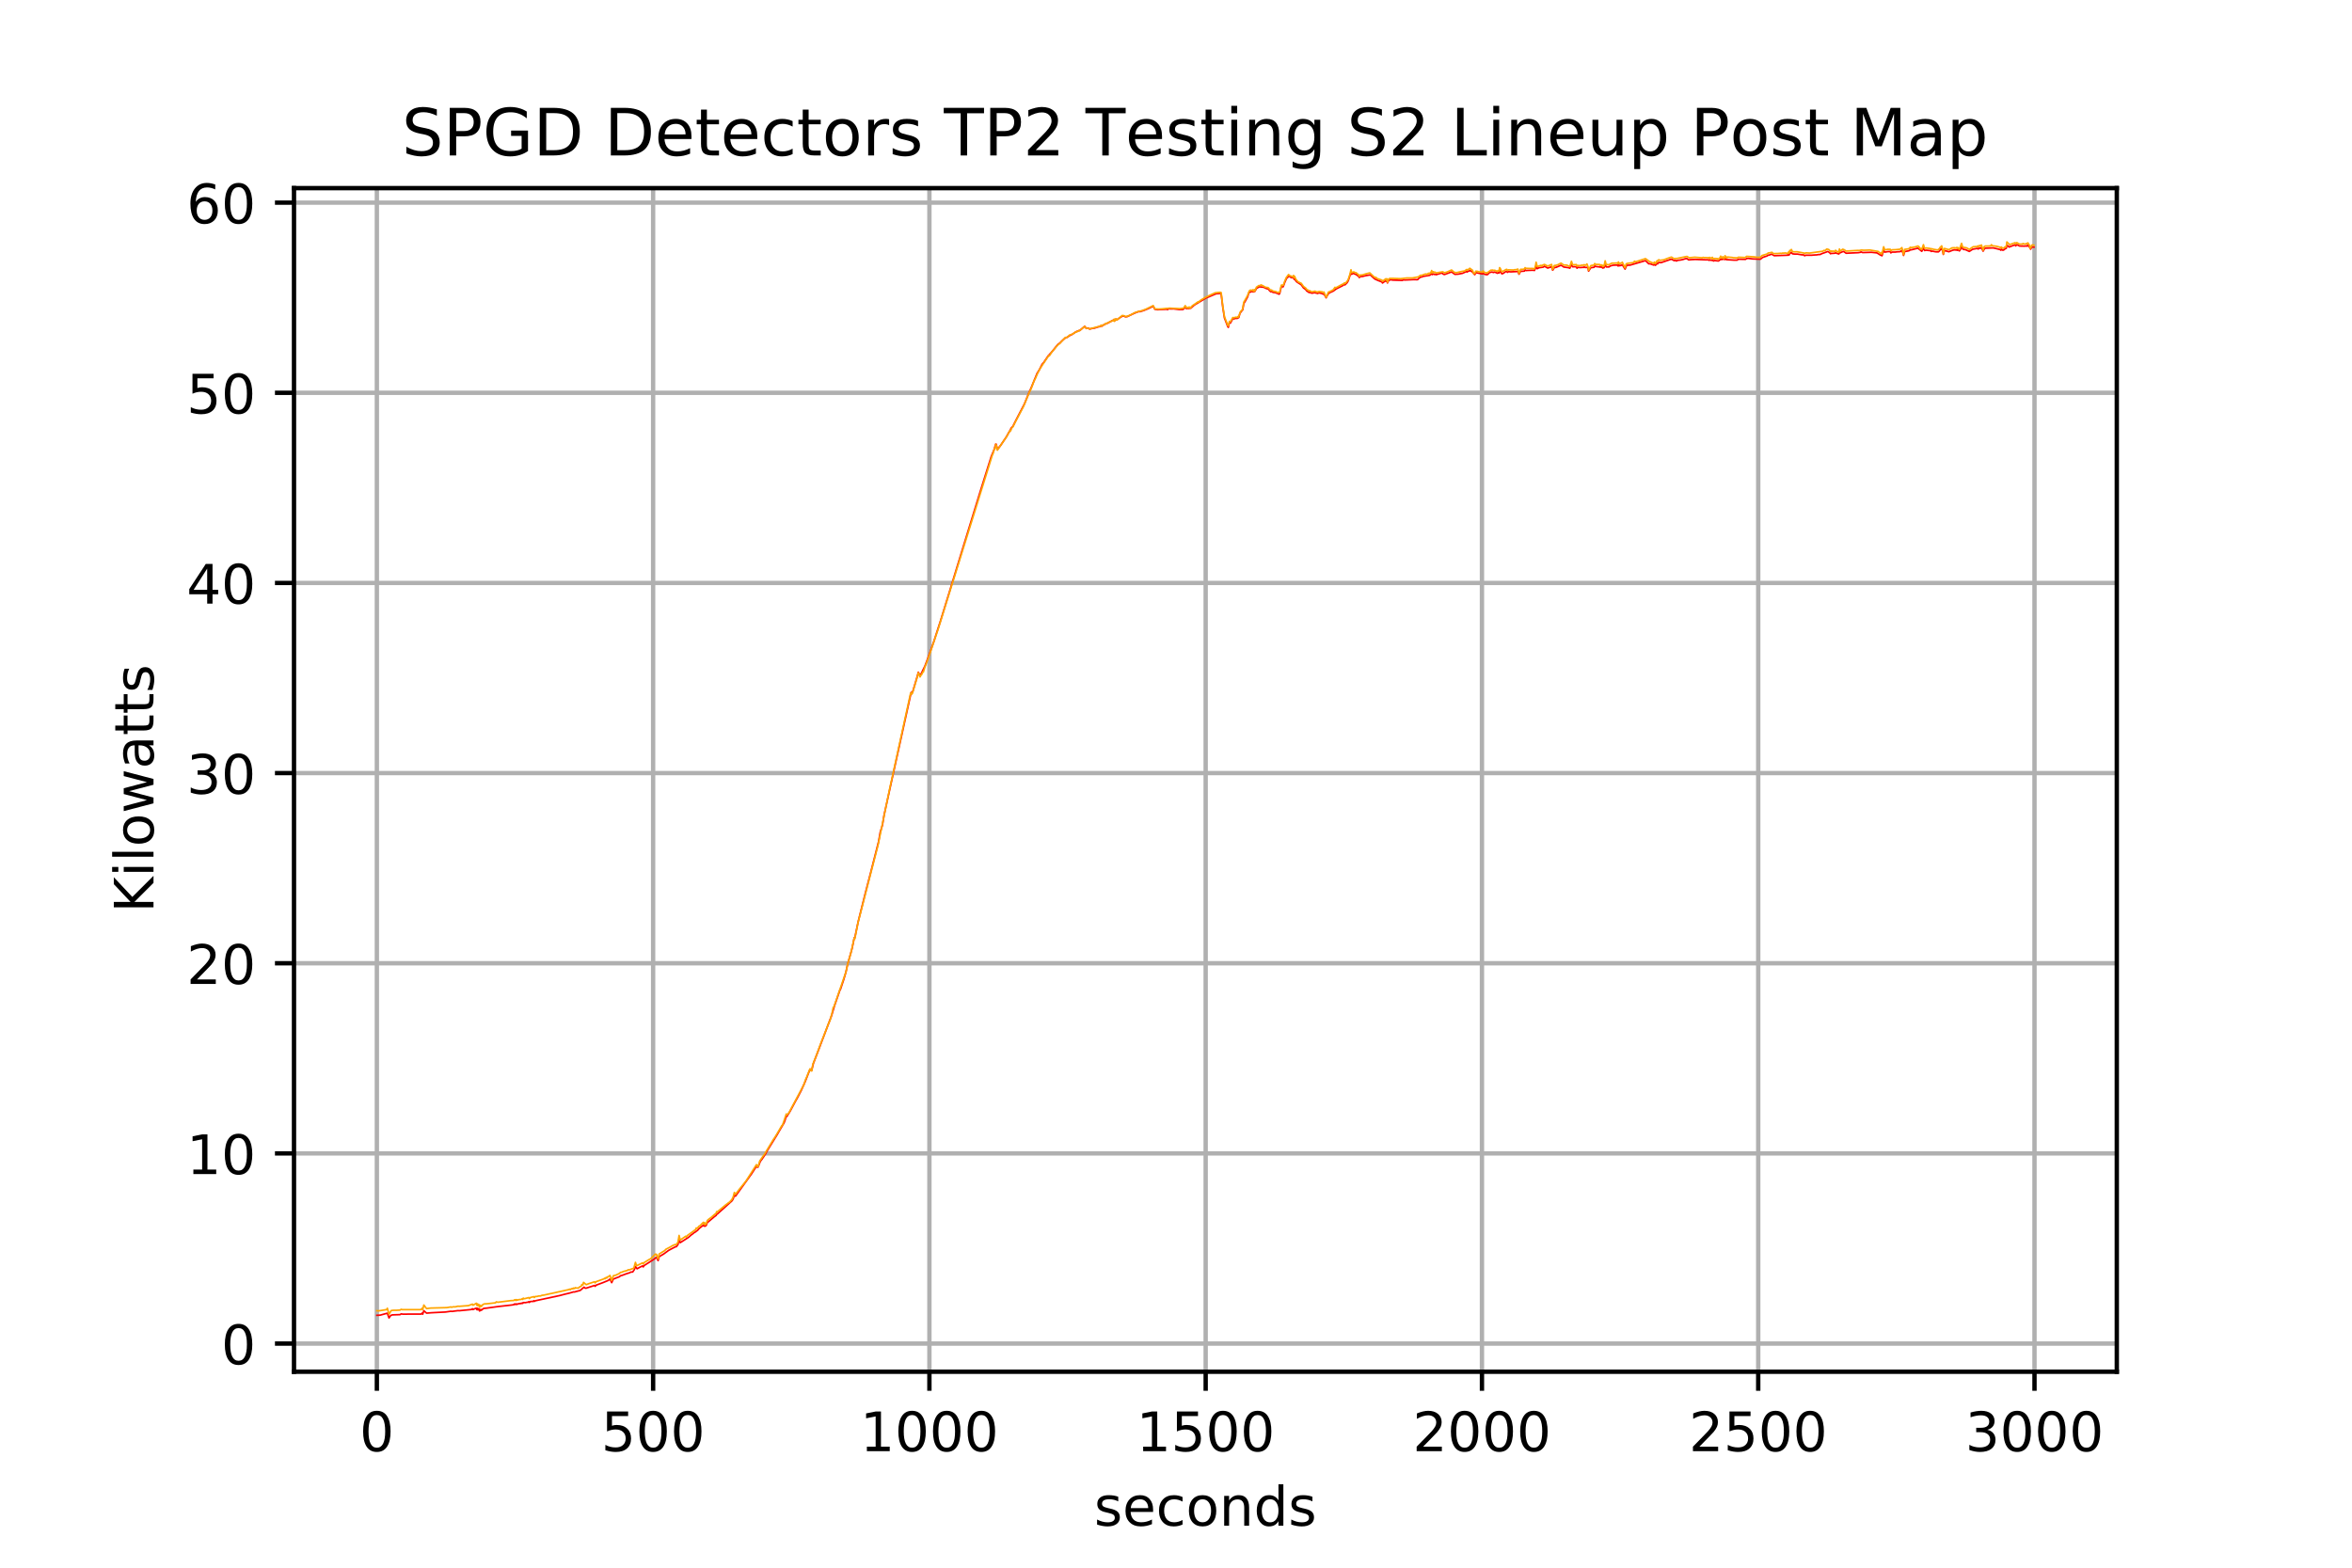 <?xml version="1.0" encoding="utf-8" standalone="no"?>
<!DOCTYPE svg PUBLIC "-//W3C//DTD SVG 1.1//EN"
  "http://www.w3.org/Graphics/SVG/1.1/DTD/svg11.dtd">
<!-- Created with matplotlib (http://matplotlib.org/) -->
<svg height="288pt" version="1.1" viewBox="0 0 432 288" width="432pt" xmlns="http://www.w3.org/2000/svg" xmlns:xlink="http://www.w3.org/1999/xlink">
 <defs>
  <style type="text/css">
*{stroke-linecap:butt;stroke-linejoin:round;}
  </style>
 </defs>
 <g id="figure_1">
  <g id="patch_1">
   <path d="M 0 288 
L 432 288 
L 432 0 
L 0 0 
z
" style="fill:#ffffff;"/>
  </g>
  <g id="axes_1">
   <g id="patch_2">
    <path d="M 54 252 
L 388.8 252 
L 388.8 34.56 
L 54 34.56 
z
" style="fill:#ffffff;"/>
   </g>
   <g id="matplotlib.axis_1">
    <g id="xtick_1">
     <g id="line2d_1">
      <path clip-path="url(#p5063b466b7)" d="M 69.218 252 
L 69.218 34.56 
" style="fill:none;stroke:#b0b0b0;stroke-linecap:square;stroke-width:0.8;"/>
     </g>
     <g id="line2d_2">
      <defs>
       <path d="M 0 0 
L 0 3.5 
" id="m2b3bcc6a31" style="stroke:#000000;stroke-width:0.8;"/>
      </defs>
      <g>
       <use style="stroke:#000000;stroke-width:0.8;" x="69.218" xlink:href="#m2b3bcc6a31" y="252"/>
      </g>
     </g>
     <g id="text_1">
      <!-- 0 -->
      <defs>
       <path d="M 31.781 66.406 
Q 24.172 66.406 20.328 58.906 
Q 16.5 51.422 16.5 36.375 
Q 16.5 21.391 20.328 13.891 
Q 24.172 6.391 31.781 6.391 
Q 39.453 6.391 43.281 13.891 
Q 47.125 21.391 47.125 36.375 
Q 47.125 51.422 43.281 58.906 
Q 39.453 66.406 31.781 66.406 
M 31.781 74.219 
Q 44.047 74.219 50.516 64.516 
Q 56.984 54.828 56.984 36.375 
Q 56.984 17.969 50.516 8.266 
Q 44.047 -1.422 31.781 -1.422 
Q 19.531 -1.422 13.062 8.266 
Q 6.594 17.969 6.594 36.375 
Q 6.594 54.828 13.062 64.516 
Q 19.531 74.219 31.781 74.219 
" id="DejaVuSans-30"/>
      </defs>
      <g transform="translate(66.037 266.598)scale(0.1 -0.1)">
       <use xlink:href="#DejaVuSans-30"/>
      </g>
     </g>
    </g>
    <g id="xtick_2">
     <g id="line2d_3">
      <path clip-path="url(#p5063b466b7)" d="M 119.962 252 
L 119.962 34.56 
" style="fill:none;stroke:#b0b0b0;stroke-linecap:square;stroke-width:0.8;"/>
     </g>
     <g id="line2d_4">
      <g>
       <use style="stroke:#000000;stroke-width:0.8;" x="119.962" xlink:href="#m2b3bcc6a31" y="252"/>
      </g>
     </g>
     <g id="text_2">
      <!-- 500 -->
      <defs>
       <path d="M 10.797 72.906 
L 49.516 72.906 
L 49.516 64.594 
L 19.828 64.594 
L 19.828 46.734 
Q 21.969 47.469 24.109 47.828 
Q 26.266 48.188 28.422 48.188 
Q 40.625 48.188 47.75 41.5 
Q 54.891 34.812 54.891 23.391 
Q 54.891 11.625 47.562 5.094 
Q 40.234 -1.422 26.906 -1.422 
Q 22.312 -1.422 17.547 -0.641 
Q 12.797 0.141 7.719 1.703 
L 7.719 11.625 
Q 12.109 9.234 16.797 8.062 
Q 21.484 6.891 26.703 6.891 
Q 35.156 6.891 40.078 11.328 
Q 45.016 15.766 45.016 23.391 
Q 45.016 31 40.078 35.438 
Q 35.156 39.891 26.703 39.891 
Q 22.75 39.891 18.812 39.016 
Q 14.891 38.141 10.797 36.281 
z
" id="DejaVuSans-35"/>
      </defs>
      <g transform="translate(110.419 266.598)scale(0.1 -0.1)">
       <use xlink:href="#DejaVuSans-35"/>
       <use x="63.623" xlink:href="#DejaVuSans-30"/>
       <use x="127.246" xlink:href="#DejaVuSans-30"/>
      </g>
     </g>
    </g>
    <g id="xtick_3">
     <g id="line2d_5">
      <path clip-path="url(#p5063b466b7)" d="M 170.707 252 
L 170.707 34.56 
" style="fill:none;stroke:#b0b0b0;stroke-linecap:square;stroke-width:0.8;"/>
     </g>
     <g id="line2d_6">
      <g>
       <use style="stroke:#000000;stroke-width:0.8;" x="170.707" xlink:href="#m2b3bcc6a31" y="252"/>
      </g>
     </g>
     <g id="text_3">
      <!-- 1000 -->
      <defs>
       <path d="M 12.406 8.297 
L 28.516 8.297 
L 28.516 63.922 
L 10.984 60.406 
L 10.984 69.391 
L 28.422 72.906 
L 38.281 72.906 
L 38.281 8.297 
L 54.391 8.297 
L 54.391 0 
L 12.406 0 
z
" id="DejaVuSans-31"/>
      </defs>
      <g transform="translate(157.982 266.598)scale(0.1 -0.1)">
       <use xlink:href="#DejaVuSans-31"/>
       <use x="63.623" xlink:href="#DejaVuSans-30"/>
       <use x="127.246" xlink:href="#DejaVuSans-30"/>
       <use x="190.869" xlink:href="#DejaVuSans-30"/>
      </g>
     </g>
    </g>
    <g id="xtick_4">
     <g id="line2d_7">
      <path clip-path="url(#p5063b466b7)" d="M 221.451 252 
L 221.451 34.56 
" style="fill:none;stroke:#b0b0b0;stroke-linecap:square;stroke-width:0.8;"/>
     </g>
     <g id="line2d_8">
      <g>
       <use style="stroke:#000000;stroke-width:0.8;" x="221.451" xlink:href="#m2b3bcc6a31" y="252"/>
      </g>
     </g>
     <g id="text_4">
      <!-- 1500 -->
      <g transform="translate(208.726 266.598)scale(0.1 -0.1)">
       <use xlink:href="#DejaVuSans-31"/>
       <use x="63.623" xlink:href="#DejaVuSans-35"/>
       <use x="127.246" xlink:href="#DejaVuSans-30"/>
       <use x="190.869" xlink:href="#DejaVuSans-30"/>
      </g>
     </g>
    </g>
    <g id="xtick_5">
     <g id="line2d_9">
      <path clip-path="url(#p5063b466b7)" d="M 272.195 252 
L 272.195 34.56 
" style="fill:none;stroke:#b0b0b0;stroke-linecap:square;stroke-width:0.8;"/>
     </g>
     <g id="line2d_10">
      <g>
       <use style="stroke:#000000;stroke-width:0.8;" x="272.195" xlink:href="#m2b3bcc6a31" y="252"/>
      </g>
     </g>
     <g id="text_5">
      <!-- 2000 -->
      <defs>
       <path d="M 19.188 8.297 
L 53.609 8.297 
L 53.609 0 
L 7.328 0 
L 7.328 8.297 
Q 12.938 14.109 22.625 23.891 
Q 32.328 33.688 34.812 36.531 
Q 39.547 41.844 41.422 45.531 
Q 43.312 49.219 43.312 52.781 
Q 43.312 58.594 39.234 62.25 
Q 35.156 65.922 28.609 65.922 
Q 23.969 65.922 18.812 64.312 
Q 13.672 62.703 7.812 59.422 
L 7.812 69.391 
Q 13.766 71.781 18.938 73 
Q 24.125 74.219 28.422 74.219 
Q 39.75 74.219 46.484 68.547 
Q 53.219 62.891 53.219 53.422 
Q 53.219 48.922 51.531 44.891 
Q 49.859 40.875 45.406 35.406 
Q 44.188 33.984 37.641 27.219 
Q 31.109 20.453 19.188 8.297 
" id="DejaVuSans-32"/>
      </defs>
      <g transform="translate(259.47 266.598)scale(0.1 -0.1)">
       <use xlink:href="#DejaVuSans-32"/>
       <use x="63.623" xlink:href="#DejaVuSans-30"/>
       <use x="127.246" xlink:href="#DejaVuSans-30"/>
       <use x="190.869" xlink:href="#DejaVuSans-30"/>
      </g>
     </g>
    </g>
    <g id="xtick_6">
     <g id="line2d_11">
      <path clip-path="url(#p5063b466b7)" d="M 322.939 252 
L 322.939 34.56 
" style="fill:none;stroke:#b0b0b0;stroke-linecap:square;stroke-width:0.8;"/>
     </g>
     <g id="line2d_12">
      <g>
       <use style="stroke:#000000;stroke-width:0.8;" x="322.939" xlink:href="#m2b3bcc6a31" y="252"/>
      </g>
     </g>
     <g id="text_6">
      <!-- 2500 -->
      <g transform="translate(310.214 266.598)scale(0.1 -0.1)">
       <use xlink:href="#DejaVuSans-32"/>
       <use x="63.623" xlink:href="#DejaVuSans-35"/>
       <use x="127.246" xlink:href="#DejaVuSans-30"/>
       <use x="190.869" xlink:href="#DejaVuSans-30"/>
      </g>
     </g>
    </g>
    <g id="xtick_7">
     <g id="line2d_13">
      <path clip-path="url(#p5063b466b7)" d="M 373.683 252 
L 373.683 34.56 
" style="fill:none;stroke:#b0b0b0;stroke-linecap:square;stroke-width:0.8;"/>
     </g>
     <g id="line2d_14">
      <g>
       <use style="stroke:#000000;stroke-width:0.8;" x="373.683" xlink:href="#m2b3bcc6a31" y="252"/>
      </g>
     </g>
     <g id="text_7">
      <!-- 3000 -->
      <defs>
       <path d="M 40.578 39.312 
Q 47.656 37.797 51.625 33 
Q 55.609 28.219 55.609 21.188 
Q 55.609 10.406 48.188 4.484 
Q 40.766 -1.422 27.094 -1.422 
Q 22.516 -1.422 17.656 -0.516 
Q 12.797 0.391 7.625 2.203 
L 7.625 11.719 
Q 11.719 9.328 16.594 8.109 
Q 21.484 6.891 26.812 6.891 
Q 36.078 6.891 40.938 10.547 
Q 45.797 14.203 45.797 21.188 
Q 45.797 27.641 41.281 31.266 
Q 36.766 34.906 28.719 34.906 
L 20.219 34.906 
L 20.219 43.016 
L 29.109 43.016 
Q 36.375 43.016 40.234 45.922 
Q 44.094 48.828 44.094 54.297 
Q 44.094 59.906 40.109 62.906 
Q 36.141 65.922 28.719 65.922 
Q 24.656 65.922 20.016 65.031 
Q 15.375 64.156 9.812 62.312 
L 9.812 71.094 
Q 15.438 72.656 20.344 73.438 
Q 25.25 74.219 29.594 74.219 
Q 40.828 74.219 47.359 69.109 
Q 53.906 64.016 53.906 55.328 
Q 53.906 49.266 50.438 45.094 
Q 46.969 40.922 40.578 39.312 
" id="DejaVuSans-33"/>
      </defs>
      <g transform="translate(360.958 266.598)scale(0.1 -0.1)">
       <use xlink:href="#DejaVuSans-33"/>
       <use x="63.623" xlink:href="#DejaVuSans-30"/>
       <use x="127.246" xlink:href="#DejaVuSans-30"/>
       <use x="190.869" xlink:href="#DejaVuSans-30"/>
      </g>
     </g>
    </g>
    <g id="text_8">
     <!-- seconds -->
     <defs>
      <path d="M 44.281 53.078 
L 44.281 44.578 
Q 40.484 46.531 36.375 47.5 
Q 32.281 48.484 27.875 48.484 
Q 21.188 48.484 17.844 46.438 
Q 14.5 44.391 14.5 40.281 
Q 14.5 37.156 16.891 35.375 
Q 19.281 33.594 26.516 31.984 
L 29.594 31.297 
Q 39.156 29.25 43.188 25.516 
Q 47.219 21.781 47.219 15.094 
Q 47.219 7.469 41.188 3.016 
Q 35.156 -1.422 24.609 -1.422 
Q 20.219 -1.422 15.453 -0.562 
Q 10.688 0.297 5.422 2 
L 5.422 11.281 
Q 10.406 8.688 15.234 7.391 
Q 20.062 6.109 24.812 6.109 
Q 31.156 6.109 34.562 8.281 
Q 37.984 10.453 37.984 14.406 
Q 37.984 18.062 35.516 20.016 
Q 33.062 21.969 24.703 23.781 
L 21.578 24.516 
Q 13.234 26.266 9.516 29.906 
Q 5.812 33.547 5.812 39.891 
Q 5.812 47.609 11.281 51.797 
Q 16.75 56 26.812 56 
Q 31.781 56 36.172 55.266 
Q 40.578 54.547 44.281 53.078 
" id="DejaVuSans-73"/>
      <path d="M 56.203 29.594 
L 56.203 25.203 
L 14.891 25.203 
Q 15.484 15.922 20.484 11.062 
Q 25.484 6.203 34.422 6.203 
Q 39.594 6.203 44.453 7.469 
Q 49.312 8.734 54.109 11.281 
L 54.109 2.781 
Q 49.266 0.734 44.188 -0.344 
Q 39.109 -1.422 33.891 -1.422 
Q 20.797 -1.422 13.156 6.188 
Q 5.516 13.812 5.516 26.812 
Q 5.516 40.234 12.766 48.109 
Q 20.016 56 32.328 56 
Q 43.359 56 49.781 48.891 
Q 56.203 41.797 56.203 29.594 
M 47.219 32.234 
Q 47.125 39.594 43.094 43.984 
Q 39.062 48.391 32.422 48.391 
Q 24.906 48.391 20.391 44.141 
Q 15.875 39.891 15.188 32.172 
z
" id="DejaVuSans-65"/>
      <path d="M 48.781 52.594 
L 48.781 44.188 
Q 44.969 46.297 41.141 47.344 
Q 37.312 48.391 33.406 48.391 
Q 24.656 48.391 19.812 42.844 
Q 14.984 37.312 14.984 27.297 
Q 14.984 17.281 19.812 11.734 
Q 24.656 6.203 33.406 6.203 
Q 37.312 6.203 41.141 7.25 
Q 44.969 8.297 48.781 10.406 
L 48.781 2.094 
Q 45.016 0.344 40.984 -0.531 
Q 36.969 -1.422 32.422 -1.422 
Q 20.062 -1.422 12.781 6.344 
Q 5.516 14.109 5.516 27.297 
Q 5.516 40.672 12.859 48.328 
Q 20.219 56 33.016 56 
Q 37.156 56 41.109 55.141 
Q 45.062 54.297 48.781 52.594 
" id="DejaVuSans-63"/>
      <path d="M 30.609 48.391 
Q 23.391 48.391 19.188 42.75 
Q 14.984 37.109 14.984 27.297 
Q 14.984 17.484 19.156 11.844 
Q 23.344 6.203 30.609 6.203 
Q 37.797 6.203 41.984 11.859 
Q 46.188 17.531 46.188 27.297 
Q 46.188 37.016 41.984 42.703 
Q 37.797 48.391 30.609 48.391 
M 30.609 56 
Q 42.328 56 49.016 48.375 
Q 55.719 40.766 55.719 27.297 
Q 55.719 13.875 49.016 6.219 
Q 42.328 -1.422 30.609 -1.422 
Q 18.844 -1.422 12.172 6.219 
Q 5.516 13.875 5.516 27.297 
Q 5.516 40.766 12.172 48.375 
Q 18.844 56 30.609 56 
" id="DejaVuSans-6f"/>
      <path d="M 54.891 33.016 
L 54.891 0 
L 45.906 0 
L 45.906 32.719 
Q 45.906 40.484 42.875 44.328 
Q 39.844 48.188 33.797 48.188 
Q 26.516 48.188 22.312 43.547 
Q 18.109 38.922 18.109 30.906 
L 18.109 0 
L 9.078 0 
L 9.078 54.688 
L 18.109 54.688 
L 18.109 46.188 
Q 21.344 51.125 25.703 53.562 
Q 30.078 56 35.797 56 
Q 45.219 56 50.047 50.172 
Q 54.891 44.344 54.891 33.016 
" id="DejaVuSans-6e"/>
      <path d="M 45.406 46.391 
L 45.406 75.984 
L 54.391 75.984 
L 54.391 0 
L 45.406 0 
L 45.406 8.203 
Q 42.578 3.328 38.25 0.953 
Q 33.938 -1.422 27.875 -1.422 
Q 17.969 -1.422 11.734 6.484 
Q 5.516 14.406 5.516 27.297 
Q 5.516 40.188 11.734 48.094 
Q 17.969 56 27.875 56 
Q 33.938 56 38.25 53.625 
Q 42.578 51.266 45.406 46.391 
M 14.797 27.297 
Q 14.797 17.391 18.875 11.75 
Q 22.953 6.109 30.078 6.109 
Q 37.203 6.109 41.297 11.75 
Q 45.406 17.391 45.406 27.297 
Q 45.406 37.203 41.297 42.844 
Q 37.203 48.484 30.078 48.484 
Q 22.953 48.484 18.875 42.844 
Q 14.797 37.203 14.797 27.297 
" id="DejaVuSans-64"/>
     </defs>
     <g transform="translate(200.963 280.277)scale(0.1 -0.1)">
      <use xlink:href="#DejaVuSans-73"/>
      <use x="52.1" xlink:href="#DejaVuSans-65"/>
      <use x="113.623" xlink:href="#DejaVuSans-63"/>
      <use x="168.604" xlink:href="#DejaVuSans-6f"/>
      <use x="229.785" xlink:href="#DejaVuSans-6e"/>
      <use x="293.164" xlink:href="#DejaVuSans-64"/>
      <use x="356.641" xlink:href="#DejaVuSans-73"/>
     </g>
    </g>
   </g>
   <g id="matplotlib.axis_2">
    <g id="ytick_1">
     <g id="line2d_15">
      <path clip-path="url(#p5063b466b7)" d="M 54 246.826 
L 388.8 246.826 
" style="fill:none;stroke:#b0b0b0;stroke-linecap:square;stroke-width:0.8;"/>
     </g>
     <g id="line2d_16">
      <defs>
       <path d="M 0 0 
L -3.5 0 
" id="m59dd8d7523" style="stroke:#000000;stroke-width:0.8;"/>
      </defs>
      <g>
       <use style="stroke:#000000;stroke-width:0.8;" x="54" xlink:href="#m59dd8d7523" y="246.826"/>
      </g>
     </g>
     <g id="text_9">
      <!-- 0 -->
      <g transform="translate(40.638 250.626)scale(0.1 -0.1)">
       <use xlink:href="#DejaVuSans-30"/>
      </g>
     </g>
    </g>
    <g id="ytick_2">
     <g id="line2d_17">
      <path clip-path="url(#p5063b466b7)" d="M 54 211.893 
L 388.8 211.893 
" style="fill:none;stroke:#b0b0b0;stroke-linecap:square;stroke-width:0.8;"/>
     </g>
     <g id="line2d_18">
      <g>
       <use style="stroke:#000000;stroke-width:0.8;" x="54" xlink:href="#m59dd8d7523" y="211.893"/>
      </g>
     </g>
     <g id="text_10">
      <!-- 10 -->
      <g transform="translate(34.275 215.692)scale(0.1 -0.1)">
       <use xlink:href="#DejaVuSans-31"/>
       <use x="63.623" xlink:href="#DejaVuSans-30"/>
      </g>
     </g>
    </g>
    <g id="ytick_3">
     <g id="line2d_19">
      <path clip-path="url(#p5063b466b7)" d="M 54 176.96 
L 388.8 176.96 
" style="fill:none;stroke:#b0b0b0;stroke-linecap:square;stroke-width:0.8;"/>
     </g>
     <g id="line2d_20">
      <g>
       <use style="stroke:#000000;stroke-width:0.8;" x="54" xlink:href="#m59dd8d7523" y="176.96"/>
      </g>
     </g>
     <g id="text_11">
      <!-- 20 -->
      <g transform="translate(34.275 180.759)scale(0.1 -0.1)">
       <use xlink:href="#DejaVuSans-32"/>
       <use x="63.623" xlink:href="#DejaVuSans-30"/>
      </g>
     </g>
    </g>
    <g id="ytick_4">
     <g id="line2d_21">
      <path clip-path="url(#p5063b466b7)" d="M 54 142.027 
L 388.8 142.027 
" style="fill:none;stroke:#b0b0b0;stroke-linecap:square;stroke-width:0.8;"/>
     </g>
     <g id="line2d_22">
      <g>
       <use style="stroke:#000000;stroke-width:0.8;" x="54" xlink:href="#m59dd8d7523" y="142.027"/>
      </g>
     </g>
     <g id="text_12">
      <!-- 30 -->
      <g transform="translate(34.275 145.826)scale(0.1 -0.1)">
       <use xlink:href="#DejaVuSans-33"/>
       <use x="63.623" xlink:href="#DejaVuSans-30"/>
      </g>
     </g>
    </g>
    <g id="ytick_5">
     <g id="line2d_23">
      <path clip-path="url(#p5063b466b7)" d="M 54 107.093 
L 388.8 107.093 
" style="fill:none;stroke:#b0b0b0;stroke-linecap:square;stroke-width:0.8;"/>
     </g>
     <g id="line2d_24">
      <g>
       <use style="stroke:#000000;stroke-width:0.8;" x="54" xlink:href="#m59dd8d7523" y="107.093"/>
      </g>
     </g>
     <g id="text_13">
      <!-- 40 -->
      <defs>
       <path d="M 37.797 64.312 
L 12.891 25.391 
L 37.797 25.391 
z
M 35.203 72.906 
L 47.609 72.906 
L 47.609 25.391 
L 58.016 25.391 
L 58.016 17.188 
L 47.609 17.188 
L 47.609 0 
L 37.797 0 
L 37.797 17.188 
L 4.891 17.188 
L 4.891 26.703 
z
" id="DejaVuSans-34"/>
      </defs>
      <g transform="translate(34.275 110.893)scale(0.1 -0.1)">
       <use xlink:href="#DejaVuSans-34"/>
       <use x="63.623" xlink:href="#DejaVuSans-30"/>
      </g>
     </g>
    </g>
    <g id="ytick_6">
     <g id="line2d_25">
      <path clip-path="url(#p5063b466b7)" d="M 54 72.16 
L 388.8 72.16 
" style="fill:none;stroke:#b0b0b0;stroke-linecap:square;stroke-width:0.8;"/>
     </g>
     <g id="line2d_26">
      <g>
       <use style="stroke:#000000;stroke-width:0.8;" x="54" xlink:href="#m59dd8d7523" y="72.16"/>
      </g>
     </g>
     <g id="text_14">
      <!-- 50 -->
      <g transform="translate(34.275 75.959)scale(0.1 -0.1)">
       <use xlink:href="#DejaVuSans-35"/>
       <use x="63.623" xlink:href="#DejaVuSans-30"/>
      </g>
     </g>
    </g>
    <g id="ytick_7">
     <g id="line2d_27">
      <path clip-path="url(#p5063b466b7)" d="M 54 37.227 
L 388.8 37.227 
" style="fill:none;stroke:#b0b0b0;stroke-linecap:square;stroke-width:0.8;"/>
     </g>
     <g id="line2d_28">
      <g>
       <use style="stroke:#000000;stroke-width:0.8;" x="54" xlink:href="#m59dd8d7523" y="37.227"/>
      </g>
     </g>
     <g id="text_15">
      <!-- 60 -->
      <defs>
       <path d="M 33.016 40.375 
Q 26.375 40.375 22.484 35.828 
Q 18.609 31.297 18.609 23.391 
Q 18.609 15.531 22.484 10.953 
Q 26.375 6.391 33.016 6.391 
Q 39.656 6.391 43.531 10.953 
Q 47.406 15.531 47.406 23.391 
Q 47.406 31.297 43.531 35.828 
Q 39.656 40.375 33.016 40.375 
M 52.594 71.297 
L 52.594 62.312 
Q 48.875 64.062 45.094 64.984 
Q 41.312 65.922 37.594 65.922 
Q 27.828 65.922 22.672 59.328 
Q 17.531 52.734 16.797 39.406 
Q 19.672 43.656 24.016 45.922 
Q 28.375 48.188 33.594 48.188 
Q 44.578 48.188 50.953 41.516 
Q 57.328 34.859 57.328 23.391 
Q 57.328 12.156 50.688 5.359 
Q 44.047 -1.422 33.016 -1.422 
Q 20.359 -1.422 13.672 8.266 
Q 6.984 17.969 6.984 36.375 
Q 6.984 53.656 15.188 63.938 
Q 23.391 74.219 37.203 74.219 
Q 40.922 74.219 44.703 73.484 
Q 48.484 72.75 52.594 71.297 
" id="DejaVuSans-36"/>
      </defs>
      <g transform="translate(34.275 41.026)scale(0.1 -0.1)">
       <use xlink:href="#DejaVuSans-36"/>
       <use x="63.623" xlink:href="#DejaVuSans-30"/>
      </g>
     </g>
    </g>
    <g id="text_16">
     <!-- Kilowatts  -->
     <defs>
      <path d="M 9.812 72.906 
L 19.672 72.906 
L 19.672 42.094 
L 52.391 72.906 
L 65.094 72.906 
L 28.906 38.922 
L 67.672 0 
L 54.688 0 
L 19.672 35.109 
L 19.672 0 
L 9.812 0 
z
" id="DejaVuSans-4b"/>
      <path d="M 9.422 54.688 
L 18.406 54.688 
L 18.406 0 
L 9.422 0 
z
M 9.422 75.984 
L 18.406 75.984 
L 18.406 64.594 
L 9.422 64.594 
z
" id="DejaVuSans-69"/>
      <path d="M 9.422 75.984 
L 18.406 75.984 
L 18.406 0 
L 9.422 0 
z
" id="DejaVuSans-6c"/>
      <path d="M 4.203 54.688 
L 13.188 54.688 
L 24.422 12.016 
L 35.594 54.688 
L 46.188 54.688 
L 57.422 12.016 
L 68.609 54.688 
L 77.594 54.688 
L 63.281 0 
L 52.688 0 
L 40.922 44.828 
L 29.109 0 
L 18.5 0 
z
" id="DejaVuSans-77"/>
      <path d="M 34.281 27.484 
Q 23.391 27.484 19.188 25 
Q 14.984 22.516 14.984 16.5 
Q 14.984 11.719 18.141 8.906 
Q 21.297 6.109 26.703 6.109 
Q 34.188 6.109 38.703 11.406 
Q 43.219 16.703 43.219 25.484 
L 43.219 27.484 
z
M 52.203 31.203 
L 52.203 0 
L 43.219 0 
L 43.219 8.297 
Q 40.141 3.328 35.547 0.953 
Q 30.953 -1.422 24.312 -1.422 
Q 15.922 -1.422 10.953 3.297 
Q 6 8.016 6 15.922 
Q 6 25.141 12.172 29.828 
Q 18.359 34.516 30.609 34.516 
L 43.219 34.516 
L 43.219 35.406 
Q 43.219 41.609 39.141 45 
Q 35.062 48.391 27.688 48.391 
Q 23 48.391 18.547 47.266 
Q 14.109 46.141 10.016 43.891 
L 10.016 52.203 
Q 14.938 54.109 19.578 55.047 
Q 24.219 56 28.609 56 
Q 40.484 56 46.344 49.844 
Q 52.203 43.703 52.203 31.203 
" id="DejaVuSans-61"/>
      <path d="M 18.312 70.219 
L 18.312 54.688 
L 36.812 54.688 
L 36.812 47.703 
L 18.312 47.703 
L 18.312 18.016 
Q 18.312 11.328 20.141 9.422 
Q 21.969 7.516 27.594 7.516 
L 36.812 7.516 
L 36.812 0 
L 27.594 0 
Q 17.188 0 13.234 3.875 
Q 9.281 7.766 9.281 18.016 
L 9.281 47.703 
L 2.688 47.703 
L 2.688 54.688 
L 9.281 54.688 
L 9.281 70.219 
z
" id="DejaVuSans-74"/>
      <path id="DejaVuSans-20"/>
     </defs>
     <g transform="translate(28.195 167.664)rotate(-90)scale(0.1 -0.1)">
      <use xlink:href="#DejaVuSans-4b"/>
      <use x="65.576" xlink:href="#DejaVuSans-69"/>
      <use x="93.359" xlink:href="#DejaVuSans-6c"/>
      <use x="121.143" xlink:href="#DejaVuSans-6f"/>
      <use x="182.324" xlink:href="#DejaVuSans-77"/>
      <use x="264.111" xlink:href="#DejaVuSans-61"/>
      <use x="325.391" xlink:href="#DejaVuSans-74"/>
      <use x="364.6" xlink:href="#DejaVuSans-74"/>
      <use x="403.809" xlink:href="#DejaVuSans-73"/>
      <use x="455.908" xlink:href="#DejaVuSans-20"/>
     </g>
    </g>
   </g>
   <g id="line2d_29">
    <path clip-path="url(#p5063b466b7)" d="M 69.218 241.634 
L 69.827 241.605 
L 71.146 241.247 
L 71.451 242.116 
L 71.755 241.672 
L 72.06 241.556 
L 73.481 241.508 
L 73.684 241.373 
L 73.988 241.421 
L 77.337 241.412 
L 77.54 241.228 
L 77.642 241.431 
L 77.845 240.794 
L 78.352 241.238 
L 79.266 241.161 
L 79.671 241.141 
L 81.803 241.035 
L 82.818 240.89 
L 83.021 240.919 
L 84.137 240.774 
L 84.34 240.794 
L 86.573 240.572 
L 86.776 240.427 
L 86.877 240.581 
L 87.08 240.475 
L 87.486 240.321 
L 87.588 240.601 
L 87.689 240.34 
L 87.791 240.639 
L 87.892 240.417 
L 87.994 240.494 
L 88.095 240.852 
L 88.298 240.562 
L 88.399 240.716 
L 88.805 240.379 
L 89.414 240.311 
L 91.444 240.031 
L 94.083 239.732 
L 94.286 239.683 
L 94.387 239.693 
L 94.489 239.558 
L 94.59 239.635 
L 94.692 239.539 
L 94.793 239.645 
L 94.895 239.539 
L 94.996 239.616 
L 95.301 239.481 
L 95.504 239.5 
L 95.605 239.423 
L 95.707 239.49 
L 95.91 239.374 
L 96.011 239.452 
L 96.113 239.288 
L 96.316 239.297 
L 96.519 239.307 
L 96.722 239.259 
L 97.026 239.22 
L 97.127 239.123 
L 97.229 239.268 
L 97.432 239.094 
L 97.939 239.085 
L 98.041 238.95 
L 98.142 239.075 
L 98.345 238.959 
L 102.811 238.004 
L 103.724 237.762 
L 104.333 237.617 
L 104.536 237.569 
L 105.348 237.337 
L 105.551 237.347 
L 105.754 237.279 
L 106.566 237.067 
L 107.276 236.459 
L 107.479 236.652 
L 107.682 236.642 
L 109.205 236.15 
L 109.306 236.304 
L 109.509 236.092 
L 110.727 235.638 
L 111.742 235.223 
L 111.945 235.02 
L 112.046 234.991 
L 112.351 235.638 
L 112.655 234.972 
L 113.772 234.547 
L 113.975 234.364 
L 114.178 234.325 
L 115.091 233.987 
L 115.598 233.833 
L 115.903 233.678 
L 116.207 233.678 
L 116.512 233.234 
L 116.715 232.674 
L 117.019 233.089 
L 117.527 232.8 
L 118.034 232.558 
L 118.136 232.742 
L 118.339 232.471 
L 120.165 231.303 
L 120.47 231.043 
L 120.571 230.975 
L 120.876 231.583 
L 121.079 230.85 
L 121.891 230.376 
L 122.804 229.71 
L 123.413 229.382 
L 124.123 229.015 
L 124.225 229.034 
L 124.529 228.629 
L 124.732 227.712 
L 124.935 228.291 
L 126.458 227.316 
L 126.965 226.862 
L 127.168 226.727 
L 127.473 226.466 
L 127.777 226.293 
L 127.98 226.099 
L 128.081 226.08 
L 128.386 225.713 
L 129.096 225.144 
L 129.198 225.028 
L 129.299 225.25 
L 129.401 225.009 
L 129.502 225.26 
L 129.705 225.134 
L 129.908 224.613 
L 131.228 223.502 
L 131.532 223.28 
L 131.634 222.991 
L 131.735 223.039 
L 134.475 220.577 
L 134.678 220.21 
L 134.881 219.554 
L 135.084 219.747 
L 138.027 215.663 
L 138.941 214.253 
L 139.144 214.446 
L 139.245 214.389 
L 139.651 213.346 
L 139.956 212.96 
L 140.666 211.898 
L 140.869 211.482 
L 142.797 208.354 
L 143 207.988 
L 144.015 206.269 
L 144.218 205.709 
L 144.421 205.024 
L 144.523 205.11 
L 145.131 204.126 
L 146.146 202.233 
L 146.451 201.702 
L 147.161 200.341 
L 147.872 198.748 
L 148.684 196.663 
L 148.785 196.528 
L 148.988 196.653 
L 149.09 196.634 
L 149.394 195.369 
L 149.8 194.317 
L 152.743 186.574 
L 153.251 184.846 
L 154.265 181.901 
L 154.367 181.756 
L 154.976 179.941 
L 155.382 178.56 
L 155.686 177.151 
L 156.498 174.264 
L 156.701 173.299 
L 156.904 172.266 
L 157.006 172.285 
L 157.615 169.36 
L 158.934 164.088 
L 159.949 160.188 
L 161.37 154.627 
L 161.674 152.879 
L 162.08 151.595 
L 162.385 149.732 
L 167.357 127.198 
L 167.459 127.401 
L 167.662 127.005 
L 168.474 124.263 
L 168.677 123.491 
L 168.981 124.205 
L 169.895 122.332 
L 170.402 120.981 
L 171.518 117.862 
L 172.736 114.087 
L 174.36 108.816 
L 176.796 100.851 
L 180.043 90.299 
L 182.073 83.84 
L 182.581 82.633 
L 182.885 81.59 
L 182.987 81.619 
L 183.19 82.575 
L 183.799 81.803 
L 184.813 80.306 
L 185.321 79.389 
L 185.422 79.283 
L 185.727 78.646 
L 186.031 78.346 
L 186.437 77.516 
L 188.163 74.195 
L 189.076 71.945 
L 189.38 71.289 
L 190.497 68.566 
L 190.903 67.919 
L 191.41 66.925 
L 191.715 66.577 
L 192.527 65.371 
L 193.135 64.714 
L 193.947 63.71 
L 194.353 63.218 
L 194.658 63.044 
L 194.962 62.716 
L 195.267 62.436 
L 195.774 62.001 
L 195.977 61.982 
L 196.688 61.518 
L 196.891 61.461 
L 197.601 60.968 
L 197.905 60.833 
L 198.108 60.756 
L 198.311 60.727 
L 199.225 59.954 
L 199.529 60.35 
L 199.834 60.254 
L 200.138 60.456 
L 200.747 60.302 
L 201.052 60.273 
L 201.762 60.041 
L 202.066 59.993 
L 202.269 59.81 
L 202.371 59.925 
L 202.777 59.636 
L 202.878 59.665 
L 203.081 59.491 
L 203.386 59.394 
L 204.604 58.738 
L 204.705 58.979 
L 204.807 58.67 
L 204.908 58.757 
L 205.01 58.632 
L 205.111 58.767 
L 205.619 58.41 
L 205.822 58.284 
L 206.227 58.033 
L 206.43 58.081 
L 206.735 58.207 
L 207.039 58.168 
L 208.156 57.637 
L 208.663 57.415 
L 209.171 57.232 
L 209.374 57.261 
L 210.084 57.039 
L 210.896 56.701 
L 211.809 56.257 
L 212.114 56.817 
L 212.621 56.894 
L 214.347 56.807 
L 214.448 56.884 
L 214.651 56.72 
L 215.057 56.749 
L 215.564 56.739 
L 216.579 56.865 
L 216.985 56.855 
L 217.188 56.865 
L 217.391 56.797 
L 217.696 56.382 
L 217.899 56.691 
L 218.102 56.633 
L 218.305 56.701 
L 218.406 56.575 
L 218.508 56.653 
L 218.609 56.566 
L 218.711 56.633 
L 219.319 56.073 
L 221.451 54.78 
L 223.379 53.959 
L 224.191 53.911 
L 224.292 53.969 
L 224.597 56.469 
L 224.901 58.419 
L 225.51 60.003 
L 225.612 60.138 
L 225.815 59.279 
L 226.018 59.317 
L 226.424 58.564 
L 226.728 58.564 
L 226.931 58.477 
L 227.236 58.497 
L 227.54 58.332 
L 227.743 57.541 
L 228.25 56.923 
L 228.453 55.764 
L 228.758 55.262 
L 229.164 54.519 
L 229.367 53.795 
L 229.874 53.544 
L 230.28 53.621 
L 230.382 53.351 
L 230.483 53.534 
L 230.788 52.984 
L 231.295 52.685 
L 232.107 52.771 
L 232.513 52.974 
L 232.716 53.042 
L 232.919 53.071 
L 233.223 53.438 
L 233.426 53.602 
L 233.528 53.515 
L 233.832 53.718 
L 234.238 53.756 
L 234.949 54.046 
L 235.05 53.901 
L 235.355 52.627 
L 235.456 52.598 
L 235.659 52.704 
L 235.761 52.482 
L 235.964 51.912 
L 236.37 50.985 
L 236.471 51.034 
L 236.674 50.676 
L 237.181 51.005 
L 237.587 50.976 
L 237.689 51.314 
L 237.79 51.178 
L 237.993 51.574 
L 238.196 51.796 
L 239.008 52.318 
L 239.414 52.887 
L 239.82 53.187 
L 240.023 53.467 
L 240.226 53.573 
L 240.429 53.737 
L 240.632 53.727 
L 240.835 53.824 
L 241.038 53.853 
L 241.444 53.756 
L 242.053 53.92 
L 242.154 53.775 
L 242.357 53.814 
L 242.763 53.911 
L 243.068 54.046 
L 243.169 53.959 
L 243.575 54.712 
L 243.778 54.297 
L 244.083 53.843 
L 244.895 53.467 
L 245.301 53.167 
L 245.503 53.032 
L 245.909 52.829 
L 246.62 52.472 
L 246.924 52.221 
L 247.026 52.337 
L 247.229 52.134 
L 247.432 51.931 
L 247.635 51.574 
L 248.142 50.039 
L 248.244 50.387 
L 248.548 50.232 
L 248.65 50.232 
L 248.853 50.358 
L 249.056 50.406 
L 249.563 50.792 
L 249.665 50.985 
L 249.867 50.802 
L 250.273 50.783 
L 250.781 50.647 
L 251.694 50.493 
L 251.999 50.792 
L 252.506 51.246 
L 253.115 51.526 
L 253.826 51.796 
L 253.927 51.989 
L 254.536 51.545 
L 254.637 51.709 
L 254.739 51.478 
L 254.84 51.98 
L 255.043 51.536 
L 255.449 51.381 
L 255.754 51.449 
L 257.581 51.516 
L 257.784 51.391 
L 257.987 51.439 
L 259.712 51.362 
L 260.321 51.381 
L 260.422 51.343 
L 260.625 51.092 
L 260.727 51.063 
L 260.93 50.879 
L 261.133 50.898 
L 261.336 50.783 
L 262.655 50.561 
L 262.757 50.348 
L 262.858 50.396 
L 262.959 50.116 
L 263.061 50.445 
L 263.264 50.319 
L 263.467 50.425 
L 263.568 50.377 
L 263.771 50.464 
L 264.583 50.223 
L 264.786 50.136 
L 265.091 50.358 
L 265.294 50.435 
L 266.613 49.952 
L 267.222 50.396 
L 267.831 50.358 
L 268.643 50.203 
L 269.353 49.875 
L 269.455 49.972 
L 269.759 49.769 
L 269.861 49.807 
L 269.962 49.653 
L 270.47 49.981 
L 270.774 50.377 
L 270.876 50.454 
L 271.079 50.087 
L 272.093 50.29 
L 272.296 50.319 
L 272.398 50.155 
L 272.601 50.358 
L 273.007 50.464 
L 273.21 50.445 
L 273.616 50.039 
L 273.819 50.02 
L 274.022 49.962 
L 274.326 50.068 
L 274.529 49.962 
L 275.037 50.203 
L 275.138 50.078 
L 275.341 50.165 
L 275.443 49.701 
L 275.646 49.972 
L 275.849 50.3 
L 276.051 50.252 
L 276.559 49.894 
L 276.762 49.846 
L 276.863 50.03 
L 277.066 49.904 
L 277.472 49.943 
L 278.792 49.875 
L 278.995 50.367 
L 279.096 50.223 
L 279.299 49.817 
L 279.604 49.836 
L 280.01 49.798 
L 280.111 49.576 
L 280.314 49.701 
L 280.618 49.672 
L 281.633 49.643 
L 281.836 49.692 
L 282.039 49.238 
L 282.141 48.765 
L 282.344 49.363 
L 282.648 49.19 
L 283.46 49.074 
L 283.663 48.9 
L 284.272 49.248 
L 284.982 49.006 
L 285.185 49.634 
L 285.287 49.518 
L 285.49 49.132 
L 285.794 49.122 
L 286.708 48.726 
L 287.012 48.9 
L 287.215 49.054 
L 288.129 49.18 
L 288.332 49.276 
L 288.636 48.552 
L 288.839 49.006 
L 289.245 48.996 
L 289.448 49.016 
L 289.549 48.996 
L 289.651 49.276 
L 289.854 49.093 
L 290.057 49.141 
L 290.361 49.151 
L 290.666 49.112 
L 290.869 49.132 
L 290.97 49.035 
L 291.173 49.141 
L 291.579 49.122 
L 291.681 49.325 
L 291.782 49.807 
L 292.188 49.18 
L 292.797 49.103 
L 292.899 48.842 
L 293.102 48.958 
L 293.71 49.035 
L 293.812 48.968 
L 293.913 49.093 
L 294.116 49.025 
L 294.421 49.257 
L 294.522 49.122 
L 294.624 49.18 
L 294.827 48.485 
L 295.03 49.045 
L 295.334 49.045 
L 295.537 49.045 
L 295.74 48.871 
L 296.248 48.726 
L 296.857 48.697 
L 297.06 48.697 
L 297.161 48.842 
L 297.263 48.562 
L 297.364 48.852 
L 297.567 48.736 
L 297.669 48.794 
L 297.973 48.63 
L 298.48 49.441 
L 298.785 48.736 
L 299.394 48.707 
L 302.235 47.877 
L 302.844 48.475 
L 303.047 48.446 
L 303.758 48.697 
L 303.859 48.543 
L 304.062 48.736 
L 304.367 48.369 
L 304.468 48.475 
L 304.671 48.205 
L 305.077 48.253 
L 306.802 47.664 
L 307.005 47.616 
L 307.513 47.886 
L 307.716 47.819 
L 307.919 47.954 
L 308.122 47.828 
L 308.629 47.77 
L 309.137 47.664 
L 309.543 47.529 
L 309.847 47.5 
L 310.152 47.741 
L 310.659 47.693 
L 311.369 47.655 
L 313.399 47.732 
L 313.602 47.722 
L 313.805 47.741 
L 313.907 47.828 
L 314.008 47.712 
L 314.211 47.809 
L 314.617 47.828 
L 314.719 47.944 
L 314.922 47.857 
L 315.632 47.944 
L 316.139 47.568 
L 316.241 47.693 
L 316.444 47.568 
L 316.748 47.683 
L 316.85 47.403 
L 317.053 47.693 
L 318.575 47.79 
L 319.083 47.78 
L 319.286 47.616 
L 320.605 47.645 
L 320.808 47.49 
L 321.112 47.461 
L 321.924 47.568 
L 323.345 47.616 
L 323.751 47.288 
L 324.563 47.017 
L 324.766 46.872 
L 324.969 46.863 
L 325.375 46.679 
L 325.882 46.969 
L 328.217 46.892 
L 328.318 46.824 
L 328.419 46.892 
L 328.521 46.689 
L 328.622 46.844 
L 328.724 46.477 
L 328.825 46.554 
L 329.028 46.341 
L 329.231 46.631 
L 329.637 46.679 
L 330.145 46.679 
L 330.957 46.815 
L 331.261 46.815 
L 331.464 46.979 
L 331.667 46.882 
L 332.783 46.882 
L 333.392 46.834 
L 333.595 46.834 
L 334.001 46.766 
L 334.306 46.757 
L 334.61 46.602 
L 335.422 46.313 
L 335.625 46.216 
L 335.828 46.245 
L 336.133 46.496 
L 336.234 46.621 
L 336.336 46.544 
L 336.539 46.554 
L 337.046 46.515 
L 337.147 46.428 
L 337.35 46.535 
L 337.756 46.66 
L 337.858 46.177 
L 337.959 46.457 
L 338.568 46.177 
L 338.771 46.293 
L 339.076 46.525 
L 341.309 46.419 
L 341.714 46.351 
L 341.816 46.274 
L 342.12 46.399 
L 343.744 46.351 
L 344.556 46.438 
L 344.759 46.467 
L 345.47 46.911 
L 345.571 46.805 
L 345.673 46.988 
L 345.977 45.984 
L 346.078 46.274 
L 346.281 46.313 
L 346.687 46.226 
L 347.195 46.216 
L 347.296 46.457 
L 347.499 46.313 
L 348.108 46.313 
L 348.413 46.264 
L 349.022 46.226 
L 349.326 46.013 
L 349.529 46.506 
L 349.631 46.921 
L 349.834 46.216 
L 350.442 46.11 
L 350.747 46.023 
L 350.848 45.849 
L 351.051 45.897 
L 352.269 45.588 
L 352.777 46.004 
L 352.98 46.168 
L 353.284 45.521 
L 353.487 46.023 
L 353.792 45.965 
L 354.603 46.052 
L 354.705 46.187 
L 354.908 46.129 
L 355.517 46.255 
L 356.024 46.274 
L 356.227 46.1 
L 356.43 45.782 
L 356.532 45.81 
L 356.633 45.656 
L 356.836 46.197 
L 356.938 46.737 
L 357.141 46.023 
L 357.953 46.245 
L 358.663 45.965 
L 358.967 45.907 
L 359.272 45.936 
L 359.373 45.878 
L 359.475 45.994 
L 359.576 45.839 
L 359.881 46.1 
L 360.084 45.83 
L 360.287 45.328 
L 360.591 45.82 
L 360.997 45.859 
L 361.708 46.187 
L 362.317 45.791 
L 362.621 45.733 
L 363.23 45.627 
L 363.331 45.753 
L 363.534 45.559 
L 363.636 45.608 
L 363.737 45.531 
L 363.839 45.608 
L 363.94 45.482 
L 364.245 46.139 
L 364.549 45.598 
L 366.072 45.54 
L 366.478 45.627 
L 367.391 45.849 
L 367.493 45.965 
L 367.594 45.762 
L 367.797 45.955 
L 368 45.946 
L 368.304 45.695 
L 368.507 45.608 
L 368.609 45.048 
L 368.812 45.173 
L 369.015 45.386 
L 369.319 45.27 
L 370.131 44.961 
L 370.233 45.173 
L 370.436 44.932 
L 370.943 45.193 
L 371.755 45.212 
L 372.161 45.193 
L 372.262 45.144 
L 372.364 45.231 
L 372.465 45.067 
L 372.668 45.222 
L 372.973 45.772 
L 373.176 45.395 
L 373.48 45.386 
L 373.582 45.405 
L 373.582 45.405 
" style="fill:none;stroke:#ff0000;stroke-linecap:square;stroke-width:0.3;"/>
   </g>
   <g id="line2d_30">
    <path clip-path="url(#p5063b466b7)" d="M 69.218 240.793 
L 69.523 240.813 
L 69.827 240.777 
L 71.045 240.579 
L 71.146 240.338 
L 71.451 241.446 
L 71.857 240.763 
L 72.161 240.717 
L 72.77 240.711 
L 73.481 240.676 
L 73.684 240.529 
L 73.887 240.6 
L 77.337 240.589 
L 77.54 240.328 
L 77.642 240.602 
L 77.845 239.748 
L 78.352 240.406 
L 79.063 240.305 
L 82.006 240.226 
L 82.209 240.204 
L 82.818 240.092 
L 82.919 240.163 
L 83.224 240.081 
L 83.63 240.083 
L 84.137 239.959 
L 84.34 239.985 
L 86.065 239.853 
L 86.268 239.766 
L 86.776 239.588 
L 86.877 239.782 
L 87.08 239.67 
L 87.486 239.42 
L 87.588 239.804 
L 87.689 239.526 
L 87.791 239.883 
L 87.892 239.622 
L 87.994 239.701 
L 88.095 240.173 
L 88.197 239.786 
L 88.298 239.82 
L 88.399 240.025 
L 88.704 239.641 
L 89.008 239.534 
L 89.414 239.516 
L 90.328 239.415 
L 90.937 239.345 
L 91.038 239.328 
L 91.14 239.164 
L 91.444 239.235 
L 93.778 238.942 
L 93.981 238.929 
L 94.387 238.914 
L 94.489 238.792 
L 94.59 238.86 
L 94.692 238.758 
L 94.793 238.914 
L 94.895 238.756 
L 94.996 238.85 
L 95.199 238.782 
L 95.402 238.738 
L 95.707 238.73 
L 95.91 238.603 
L 96.011 238.725 
L 96.113 238.482 
L 96.214 238.583 
L 96.417 238.568 
L 97.127 238.376 
L 97.229 238.56 
L 97.432 238.363 
L 98.041 238.208 
L 98.142 238.359 
L 98.345 238.173 
L 98.65 238.172 
L 98.954 238.082 
L 99.259 238.086 
L 99.563 237.957 
L 99.868 237.926 
L 104.333 236.944 
L 104.536 236.871 
L 104.638 236.834 
L 104.739 236.937 
L 104.942 236.745 
L 105.044 236.789 
L 105.145 236.694 
L 105.247 236.773 
L 105.348 236.63 
L 105.551 236.72 
L 105.653 236.561 
L 105.855 236.625 
L 106.261 236.625 
L 106.464 236.409 
L 106.667 236.325 
L 106.769 236.287 
L 106.87 235.98 
L 107.073 236.052 
L 107.175 235.589 
L 107.682 236.006 
L 108.19 235.805 
L 109.205 235.472 
L 109.306 235.665 
L 109.509 235.448 
L 110.93 234.94 
L 111.031 234.83 
L 111.133 234.924 
L 111.336 234.672 
L 111.437 234.799 
L 111.64 234.543 
L 111.742 234.567 
L 111.945 234.372 
L 112.046 234.319 
L 112.351 235.249 
L 112.655 234.368 
L 113.061 234.279 
L 113.772 233.94 
L 113.975 233.744 
L 114.178 233.732 
L 114.482 233.588 
L 115.192 233.406 
L 115.395 233.258 
L 115.598 233.289 
L 115.903 233.163 
L 116.41 232.984 
L 116.715 231.91 
L 116.918 232.533 
L 117.628 232.197 
L 118.034 231.995 
L 118.136 232.208 
L 118.339 231.932 
L 119.15 231.433 
L 119.556 231.22 
L 120.368 230.392 
L 120.47 230.488 
L 120.571 230.414 
L 120.876 231.284 
L 121.079 230.36 
L 122.094 229.745 
L 122.297 229.511 
L 123.109 229.087 
L 123.514 228.842 
L 123.92 228.662 
L 124.123 228.62 
L 124.225 228.651 
L 124.529 228.174 
L 124.732 226.964 
L 124.935 227.813 
L 125.95 227.112 
L 126.052 227.261 
L 126.255 226.974 
L 127.777 225.87 
L 127.878 225.594 
L 128.081 225.658 
L 128.386 225.255 
L 128.589 225.18 
L 128.792 224.947 
L 129.198 224.554 
L 129.299 224.904 
L 129.401 224.596 
L 129.502 224.989 
L 129.705 224.851 
L 129.908 224.225 
L 130.213 223.949 
L 130.619 223.662 
L 131.228 223.121 
L 131.532 222.898 
L 131.634 222.59 
L 131.735 222.643 
L 132.851 221.72 
L 133.257 221.38 
L 133.663 221.083 
L 133.866 220.902 
L 133.968 220.902 
L 134.272 220.52 
L 134.374 220.478 
L 134.678 219.851 
L 134.881 219.066 
L 135.084 219.416 
L 135.592 218.747 
L 135.795 218.482 
L 136.201 217.983 
L 137.012 216.985 
L 138.941 213.96 
L 139.144 214.342 
L 139.245 214.31 
L 139.55 213.28 
L 140.159 212.399 
L 140.463 211.964 
L 142.087 209.278 
L 142.29 209.002 
L 143.102 207.654 
L 143.609 206.773 
L 143.711 206.773 
L 144.421 204.65 
L 144.523 204.852 
L 144.929 204.395 
L 147.669 199.236 
L 147.973 198.292 
L 148.176 197.878 
L 148.481 197.103 
L 148.785 196.349 
L 148.988 196.731 
L 149.09 196.742 
L 149.293 195.532 
L 150.003 193.748 
L 150.815 191.53 
L 151.322 190.277 
L 152.236 187.889 
L 152.439 187.496 
L 152.845 186.041 
L 153.048 185.054 
L 153.149 185.033 
L 153.555 183.865 
L 155.382 178.547 
L 155.686 177.125 
L 156.295 175.055 
L 156.904 172.316 
L 157.006 172.464 
L 157.615 169.418 
L 161.268 155.257 
L 163.501 144.482 
L 163.805 143.134 
L 167.256 127.339 
L 167.357 127.296 
L 167.459 127.53 
L 167.56 127.413 
L 168.474 124.409 
L 168.677 123.581 
L 168.88 124.037 
L 168.981 124.356 
L 169.184 123.984 
L 169.286 123.921 
L 169.489 123.432 
L 169.59 123.475 
L 169.895 122.477 
L 170.301 121.468 
L 171.011 119.42 
L 172.229 115.821 
L 182.276 83.551 
L 182.378 83.37 
L 182.682 82.34 
L 182.784 82.393 
L 182.885 81.65 
L 182.987 81.735 
L 183.19 82.701 
L 184.915 80.175 
L 185.524 79.05 
L 185.625 79.156 
L 185.828 78.625 
L 186.031 78.434 
L 186.437 77.617 
L 187.96 74.729 
L 189.076 72.043 
L 189.38 71.428 
L 189.989 69.804 
L 190.091 69.719 
L 190.294 69.23 
L 190.598 68.54 
L 191.004 67.755 
L 191.613 66.821 
L 192.628 65.313 
L 192.73 65.377 
L 193.237 64.602 
L 193.44 64.358 
L 193.643 64.156 
L 193.947 63.764 
L 194.455 63.19 
L 194.556 63.201 
L 195.673 61.991 
L 195.876 62.033 
L 196.079 61.895 
L 196.485 61.534 
L 196.992 61.386 
L 197.601 60.961 
L 197.804 60.972 
L 198.108 60.738 
L 198.311 60.728 
L 199.225 59.974 
L 199.529 60.324 
L 199.935 60.335 
L 200.138 60.409 
L 202.066 59.921 
L 202.269 59.74 
L 202.371 59.91 
L 202.574 59.708 
L 202.878 59.655 
L 203.081 59.401 
L 203.183 59.475 
L 203.386 59.326 
L 204.401 58.891 
L 204.502 58.955 
L 204.604 58.658 
L 204.705 59.018 
L 204.807 58.604 
L 204.908 58.764 
L 205.01 58.594 
L 205.111 58.817 
L 206.126 57.957 
L 206.43 57.999 
L 206.735 58.159 
L 207.141 58.074 
L 207.75 57.808 
L 208.46 57.416 
L 209.272 57.182 
L 209.678 57.097 
L 210.49 56.789 
L 211.809 56.142 
L 212.114 56.747 
L 212.824 56.779 
L 213.433 56.747 
L 214.245 56.662 
L 214.55 56.651 
L 214.753 56.609 
L 216.681 56.704 
L 217.391 56.619 
L 217.696 56.152 
L 217.899 56.566 
L 218 56.439 
L 218.305 56.619 
L 218.406 56.396 
L 218.508 56.566 
L 218.609 56.428 
L 218.711 56.556 
L 219.015 56.142 
L 219.218 56.036 
L 219.421 55.866 
L 219.522 55.898 
L 219.725 55.653 
L 219.928 55.568 
L 220.03 55.431 
L 220.131 55.537 
L 220.334 55.314 
L 220.639 55.08 
L 220.842 54.963 
L 221.552 54.549 
L 223.176 53.796 
L 223.785 53.721 
L 224.089 53.7 
L 224.292 53.753 
L 224.597 56.258 
L 224.901 58.19 
L 225.51 59.772 
L 225.612 59.889 
L 225.815 59.04 
L 226.018 59.093 
L 226.424 58.339 
L 226.728 58.371 
L 226.931 58.275 
L 227.236 58.328 
L 227.337 58.159 
L 227.439 58.265 
L 227.54 58.116 
L 227.845 57.235 
L 228.149 56.98 
L 228.25 56.662 
L 228.453 55.505 
L 228.656 55.165 
L 229.164 54.263 
L 229.468 53.435 
L 229.671 53.286 
L 229.976 53.361 
L 230.077 53.244 
L 230.28 53.52 
L 230.382 53.191 
L 230.483 53.467 
L 230.788 52.745 
L 230.991 52.628 
L 231.194 52.458 
L 231.397 52.501 
L 231.6 52.341 
L 231.904 52.469 
L 232.209 52.639 
L 232.411 52.766 
L 232.919 52.84 
L 233.426 53.371 
L 233.528 53.276 
L 233.832 53.477 
L 234.34 53.573 
L 234.644 53.732 
L 235.05 53.679 
L 235.355 52.384 
L 235.456 52.363 
L 235.659 52.448 
L 235.761 52.267 
L 235.964 51.673 
L 236.268 50.983 
L 236.674 50.441 
L 236.978 50.707 
L 237.08 50.685 
L 237.283 50.792 
L 237.486 50.845 
L 237.587 50.601 
L 237.689 51.025 
L 237.79 50.77 
L 237.993 51.291 
L 238.399 51.758 
L 239.008 52.055 
L 239.414 52.628 
L 239.82 52.915 
L 240.023 53.201 
L 240.226 53.276 
L 240.429 53.467 
L 240.531 53.392 
L 240.937 53.615 
L 241.545 53.488 
L 241.85 53.658 
L 241.951 53.594 
L 242.053 53.69 
L 242.256 53.541 
L 242.56 53.583 
L 242.662 53.668 
L 242.763 53.583 
L 243.068 53.753 
L 243.169 53.647 
L 243.575 54.603 
L 243.677 54.443 
L 243.981 53.668 
L 244.286 53.552 
L 244.895 53.233 
L 245.199 52.787 
L 245.301 52.904 
L 246.518 52.246 
L 246.823 52.129 
L 246.924 51.97 
L 247.026 52.087 
L 247.33 51.8 
L 247.635 51.354 
L 247.939 50.431 
L 248.142 49.56 
L 248.244 50.091 
L 248.65 49.942 
L 248.853 50.07 
L 249.056 50.091 
L 249.563 50.505 
L 249.665 50.749 
L 249.867 50.516 
L 250.172 50.526 
L 250.984 50.282 
L 251.39 50.187 
L 251.593 50.133 
L 252.1 50.611 
L 252.405 50.887 
L 252.608 50.983 
L 252.709 50.94 
L 252.912 51.163 
L 253.115 51.227 
L 253.826 51.46 
L 253.927 51.673 
L 254.536 51.216 
L 254.637 51.482 
L 254.739 51.216 
L 254.84 51.864 
L 255.043 51.28 
L 255.246 51.153 
L 255.754 51.142 
L 257.276 51.195 
L 258.393 51.068 
L 259.407 51.068 
L 260.524 50.866 
L 260.828 50.622 
L 261.031 50.558 
L 261.133 50.601 
L 261.437 50.463 
L 261.843 50.335 
L 262.046 50.388 
L 262.148 50.335 
L 262.249 50.431 
L 262.351 50.197 
L 262.655 50.261 
L 262.757 50.027 
L 262.858 50.123 
L 262.959 49.698 
L 263.061 50.133 
L 263.264 49.911 
L 263.467 50.07 
L 263.568 49.995 
L 263.771 50.144 
L 264.989 49.932 
L 265.294 50.102 
L 265.7 50.006 
L 266.613 49.603 
L 267.121 50.038 
L 267.526 50.091 
L 268.541 49.857 
L 269.049 49.773 
L 269.353 49.518 
L 269.455 49.635 
L 269.556 49.507 
L 269.658 49.56 
L 269.962 49.284 
L 270.47 49.656 
L 270.673 50.25 
L 270.774 50.176 
L 270.876 50.24 
L 271.079 49.815 
L 271.383 49.857 
L 271.687 49.953 
L 271.89 49.932 
L 272.296 50.006 
L 272.398 49.773 
L 272.601 50.017 
L 273.007 50.123 
L 273.108 50.155 
L 273.819 49.645 
L 274.225 49.613 
L 274.326 49.719 
L 274.529 49.645 
L 275.037 49.868 
L 275.138 49.709 
L 275.341 49.826 
L 275.443 49.167 
L 275.544 49.284 
L 275.849 49.942 
L 276.254 49.719 
L 276.66 49.497 
L 276.762 49.486 
L 276.863 49.698 
L 277.066 49.571 
L 277.98 49.603 
L 278.183 49.55 
L 278.487 49.539 
L 278.792 49.433 
L 278.995 50.261 
L 279.299 49.475 
L 279.604 49.486 
L 280.01 49.422 
L 280.111 49.178 
L 280.314 49.305 
L 281.024 49.316 
L 281.227 49.337 
L 281.43 49.295 
L 281.735 49.433 
L 281.836 49.401 
L 282.039 48.785 
L 282.141 48.17 
L 282.344 48.976 
L 283.054 48.743 
L 283.156 48.902 
L 283.359 48.7 
L 283.562 48.626 
L 283.663 48.573 
L 284.272 48.891 
L 284.881 48.626 
L 284.982 48.584 
L 285.185 49.518 
L 285.287 49.295 
L 285.49 48.775 
L 285.693 48.764 
L 286.099 48.658 
L 286.708 48.339 
L 287.012 48.541 
L 287.215 48.7 
L 287.723 48.69 
L 287.926 48.775 
L 288.332 48.976 
L 288.636 48 
L 288.839 48.647 
L 289.245 48.626 
L 289.549 48.615 
L 289.651 48.902 
L 289.854 48.764 
L 290.158 48.807 
L 290.564 48.711 
L 290.869 48.732 
L 290.97 48.626 
L 291.173 48.743 
L 291.275 48.711 
L 291.478 48.488 
L 291.681 49.019 
L 291.782 49.656 
L 292.188 48.796 
L 292.797 48.69 
L 292.899 48.424 
L 293.102 48.573 
L 293.812 48.594 
L 293.913 48.775 
L 294.116 48.647 
L 294.218 48.796 
L 294.319 48.732 
L 294.421 48.976 
L 294.522 48.785 
L 294.624 48.86 
L 294.827 47.915 
L 295.03 48.679 
L 295.233 48.584 
L 295.436 48.679 
L 296.045 48.35 
L 296.552 48.35 
L 297.06 48.308 
L 297.161 48.456 
L 297.263 48.127 
L 297.364 48.435 
L 297.567 48.329 
L 297.669 48.393 
L 297.871 48.286 
L 297.973 48.17 
L 298.48 49.221 
L 298.683 48.488 
L 298.886 48.393 
L 299.597 48.297 
L 300.003 48.233 
L 300.104 48.212 
L 300.206 47.979 
L 300.409 48.095 
L 302.235 47.511 
L 302.946 48.042 
L 303.758 48.393 
L 303.859 48.148 
L 304.062 48.424 
L 304.367 47.894 
L 304.468 48.032 
L 304.671 47.713 
L 304.874 47.83 
L 305.585 47.734 
L 306.397 47.427 
L 307.005 47.225 
L 307.411 47.501 
L 308.02 47.48 
L 309.847 47.108 
L 310.253 47.352 
L 311.065 47.278 
L 311.268 47.257 
L 312.689 47.363 
L 312.79 47.278 
L 312.993 47.331 
L 313.298 47.32 
L 313.704 47.352 
L 313.805 47.331 
L 313.907 47.48 
L 314.008 47.289 
L 314.211 47.416 
L 314.313 47.384 
L 314.414 47.511 
L 314.516 47.278 
L 314.719 47.596 
L 314.922 47.48 
L 315.429 47.511 
L 315.53 47.681 
L 315.835 47.405 
L 315.936 47.352 
L 316.038 47.055 
L 316.241 47.395 
L 316.444 47.161 
L 316.647 47.501 
L 316.748 47.363 
L 316.85 46.981 
L 317.053 47.352 
L 317.154 47.363 
L 317.256 47.193 
L 317.357 47.31 
L 317.459 47.225 
L 317.662 47.257 
L 318.169 47.299 
L 318.372 47.352 
L 319.083 47.384 
L 319.286 47.257 
L 320.503 47.31 
L 320.605 47.278 
L 320.808 47.097 
L 322.229 47.193 
L 322.635 47.257 
L 322.939 47.278 
L 323.345 47.246 
L 323.65 46.938 
L 324.563 46.662 
L 324.766 46.482 
L 324.969 46.461 
L 325.476 46.354 
L 325.679 46.588 
L 326.491 46.577 
L 327.1 46.524 
L 327.202 46.577 
L 327.405 46.492 
L 327.608 46.503 
L 327.912 46.471 
L 328.419 46.556 
L 328.521 46.28 
L 328.622 46.503 
L 328.724 46.004 
L 328.825 46.11 
L 329.028 45.834 
L 329.231 46.238 
L 329.536 46.269 
L 330.043 46.248 
L 331.363 46.492 
L 331.464 46.588 
L 331.667 46.45 
L 332.378 46.492 
L 334.813 46.153 
L 335.016 45.993 
L 335.219 46.047 
L 335.524 45.749 
L 335.727 45.792 
L 335.93 45.866 
L 336.234 46.216 
L 336.336 46.1 
L 336.437 46.195 
L 336.64 46.11 
L 336.843 46.174 
L 336.945 46.248 
L 337.147 45.983 
L 337.35 46.163 
L 337.553 46.312 
L 337.655 46.195 
L 337.756 46.354 
L 337.858 45.739 
L 337.959 46.142 
L 338.467 45.781 
L 338.771 45.909 
L 339.076 46.131 
L 341.207 46.004 
L 341.511 46.015 
L 341.714 45.972 
L 341.917 45.94 
L 342.323 45.972 
L 342.932 45.951 
L 343.44 45.93 
L 344.962 46.195 
L 345.47 46.609 
L 345.571 46.386 
L 345.673 46.652 
L 345.977 45.335 
L 346.18 45.909 
L 346.383 45.877 
L 346.687 45.802 
L 347.195 45.802 
L 347.296 46.068 
L 347.499 45.898 
L 348.21 45.866 
L 349.022 45.781 
L 349.225 45.569 
L 349.326 45.484 
L 349.529 46.248 
L 349.631 46.79 
L 349.834 45.813 
L 350.544 45.717 
L 350.747 45.59 
L 350.848 45.431 
L 351.051 45.484 
L 351.762 45.367 
L 352.269 45.197 
L 352.472 45.335 
L 352.675 45.739 
L 352.777 45.633 
L 352.98 45.834 
L 353.284 44.953 
L 353.487 45.622 
L 353.792 45.558 
L 354.603 45.664 
L 354.705 45.824 
L 354.806 45.696 
L 355.111 45.792 
L 355.923 45.93 
L 356.227 45.664 
L 356.43 45.346 
L 356.532 45.388 
L 356.633 45.165 
L 356.836 45.919 
L 356.938 46.641 
L 357.141 45.643 
L 357.953 45.866 
L 358.562 45.526 
L 358.663 45.579 
L 358.765 45.505 
L 358.866 45.579 
L 358.967 45.505 
L 359.069 45.601 
L 359.373 45.473 
L 359.475 45.633 
L 359.576 45.463 
L 359.881 45.824 
L 360.287 44.709 
L 360.49 45.41 
L 361.2 45.537 
L 361.708 45.813 
L 362.418 45.335 
L 362.621 45.335 
L 362.824 45.293 
L 363.027 45.335 
L 363.129 45.314 
L 363.23 45.176 
L 363.331 45.357 
L 363.534 45.123 
L 363.636 45.187 
L 363.737 45.091 
L 363.839 45.208 
L 363.94 45.006 
L 364.245 45.983 
L 364.448 45.303 
L 364.651 45.208 
L 365.361 45.197 
L 365.666 45.165 
L 365.767 44.964 
L 365.97 45.155 
L 366.681 45.24 
L 367.391 45.431 
L 367.493 45.611 
L 367.594 45.378 
L 367.797 45.579 
L 368 45.601 
L 368.304 45.335 
L 368.406 45.388 
L 368.507 45.229 
L 368.609 44.444 
L 369.116 44.943 
L 369.725 44.73 
L 370.131 44.592 
L 370.233 44.826 
L 370.436 44.571 
L 370.943 44.858 
L 371.349 44.836 
L 371.451 44.868 
L 371.552 44.741 
L 371.958 44.858 
L 372.262 44.709 
L 372.364 44.805 
L 372.465 44.613 
L 372.77 45.081 
L 372.871 45.611 
L 372.973 45.59 
L 373.176 45.038 
L 373.379 44.996 
L 373.582 45.059 
L 373.582 45.059 
" style="fill:none;stroke:#ffa500;stroke-linecap:square;stroke-width:0.3;"/>
   </g>
   <g id="patch_3">
    <path d="M 54 252 
L 54 34.56 
" style="fill:none;stroke:#000000;stroke-linecap:square;stroke-linejoin:miter;stroke-width:0.8;"/>
   </g>
   <g id="patch_4">
    <path d="M 388.8 252 
L 388.8 34.56 
" style="fill:none;stroke:#000000;stroke-linecap:square;stroke-linejoin:miter;stroke-width:0.8;"/>
   </g>
   <g id="patch_5">
    <path d="M 54 252 
L 388.8 252 
" style="fill:none;stroke:#000000;stroke-linecap:square;stroke-linejoin:miter;stroke-width:0.8;"/>
   </g>
   <g id="patch_6">
    <path d="M 54 34.56 
L 388.8 34.56 
" style="fill:none;stroke:#000000;stroke-linecap:square;stroke-linejoin:miter;stroke-width:0.8;"/>
   </g>
   <g id="text_17">
    <!-- SPGD Detectors TP2 Testing S2 Lineup Post Map  -->
    <defs>
     <path d="M 53.516 70.516 
L 53.516 60.891 
Q 47.906 63.578 42.922 64.891 
Q 37.938 66.219 33.297 66.219 
Q 25.25 66.219 20.875 63.094 
Q 16.5 59.969 16.5 54.203 
Q 16.5 49.359 19.406 46.891 
Q 22.312 44.438 30.422 42.922 
L 36.375 41.703 
Q 47.406 39.594 52.656 34.297 
Q 57.906 29 57.906 20.125 
Q 57.906 9.516 50.797 4.047 
Q 43.703 -1.422 29.984 -1.422 
Q 24.812 -1.422 18.969 -0.25 
Q 13.141 0.922 6.891 3.219 
L 6.891 13.375 
Q 12.891 10.016 18.656 8.297 
Q 24.422 6.594 29.984 6.594 
Q 38.422 6.594 43.016 9.906 
Q 47.609 13.234 47.609 19.391 
Q 47.609 24.75 44.312 27.781 
Q 41.016 30.812 33.5 32.328 
L 27.484 33.5 
Q 16.453 35.688 11.516 40.375 
Q 6.594 45.062 6.594 53.422 
Q 6.594 63.094 13.406 68.656 
Q 20.219 74.219 32.172 74.219 
Q 37.312 74.219 42.625 73.281 
Q 47.953 72.359 53.516 70.516 
" id="DejaVuSans-53"/>
     <path d="M 19.672 64.797 
L 19.672 37.406 
L 32.078 37.406 
Q 38.969 37.406 42.719 40.969 
Q 46.484 44.531 46.484 51.125 
Q 46.484 57.672 42.719 61.234 
Q 38.969 64.797 32.078 64.797 
z
M 9.812 72.906 
L 32.078 72.906 
Q 44.344 72.906 50.609 67.359 
Q 56.891 61.812 56.891 51.125 
Q 56.891 40.328 50.609 34.812 
Q 44.344 29.297 32.078 29.297 
L 19.672 29.297 
L 19.672 0 
L 9.812 0 
z
" id="DejaVuSans-50"/>
     <path d="M 59.516 10.406 
L 59.516 29.984 
L 43.406 29.984 
L 43.406 38.094 
L 69.281 38.094 
L 69.281 6.781 
Q 63.578 2.734 56.688 0.656 
Q 49.812 -1.422 42 -1.422 
Q 24.906 -1.422 15.25 8.562 
Q 5.609 18.562 5.609 36.375 
Q 5.609 54.25 15.25 64.234 
Q 24.906 74.219 42 74.219 
Q 49.125 74.219 55.547 72.453 
Q 61.969 70.703 67.391 67.281 
L 67.391 56.781 
Q 61.922 61.422 55.766 63.766 
Q 49.609 66.109 42.828 66.109 
Q 29.438 66.109 22.719 58.641 
Q 16.016 51.172 16.016 36.375 
Q 16.016 21.625 22.719 14.156 
Q 29.438 6.688 42.828 6.688 
Q 48.047 6.688 52.141 7.594 
Q 56.25 8.5 59.516 10.406 
" id="DejaVuSans-47"/>
     <path d="M 19.672 64.797 
L 19.672 8.109 
L 31.594 8.109 
Q 46.688 8.109 53.688 14.938 
Q 60.688 21.781 60.688 36.531 
Q 60.688 51.172 53.688 57.984 
Q 46.688 64.797 31.594 64.797 
z
M 9.812 72.906 
L 30.078 72.906 
Q 51.266 72.906 61.172 64.094 
Q 71.094 55.281 71.094 36.531 
Q 71.094 17.672 61.125 8.828 
Q 51.172 0 30.078 0 
L 9.812 0 
z
" id="DejaVuSans-44"/>
     <path d="M 41.109 46.297 
Q 39.594 47.172 37.812 47.578 
Q 36.031 48 33.891 48 
Q 26.266 48 22.188 43.047 
Q 18.109 38.094 18.109 28.812 
L 18.109 0 
L 9.078 0 
L 9.078 54.688 
L 18.109 54.688 
L 18.109 46.188 
Q 20.953 51.172 25.484 53.578 
Q 30.031 56 36.531 56 
Q 37.453 56 38.578 55.875 
Q 39.703 55.766 41.062 55.516 
z
" id="DejaVuSans-72"/>
     <path d="M -0.297 72.906 
L 61.375 72.906 
L 61.375 64.594 
L 35.5 64.594 
L 35.5 0 
L 25.594 0 
L 25.594 64.594 
L -0.297 64.594 
z
" id="DejaVuSans-54"/>
     <path d="M 45.406 27.984 
Q 45.406 37.75 41.375 43.109 
Q 37.359 48.484 30.078 48.484 
Q 22.859 48.484 18.828 43.109 
Q 14.797 37.75 14.797 27.984 
Q 14.797 18.266 18.828 12.891 
Q 22.859 7.516 30.078 7.516 
Q 37.359 7.516 41.375 12.891 
Q 45.406 18.266 45.406 27.984 
M 54.391 6.781 
Q 54.391 -7.172 48.188 -13.984 
Q 42 -20.797 29.203 -20.797 
Q 24.469 -20.797 20.266 -20.094 
Q 16.062 -19.391 12.109 -17.922 
L 12.109 -9.188 
Q 16.062 -11.328 19.922 -12.344 
Q 23.781 -13.375 27.781 -13.375 
Q 36.625 -13.375 41.016 -8.766 
Q 45.406 -4.156 45.406 5.172 
L 45.406 9.625 
Q 42.625 4.781 38.281 2.391 
Q 33.938 0 27.875 0 
Q 17.828 0 11.672 7.656 
Q 5.516 15.328 5.516 27.984 
Q 5.516 40.672 11.672 48.328 
Q 17.828 56 27.875 56 
Q 33.938 56 38.281 53.609 
Q 42.625 51.219 45.406 46.391 
L 45.406 54.688 
L 54.391 54.688 
z
" id="DejaVuSans-67"/>
     <path d="M 9.812 72.906 
L 19.672 72.906 
L 19.672 8.297 
L 55.172 8.297 
L 55.172 0 
L 9.812 0 
z
" id="DejaVuSans-4c"/>
     <path d="M 8.5 21.578 
L 8.5 54.688 
L 17.484 54.688 
L 17.484 21.922 
Q 17.484 14.156 20.5 10.266 
Q 23.531 6.391 29.594 6.391 
Q 36.859 6.391 41.078 11.031 
Q 45.312 15.672 45.312 23.688 
L 45.312 54.688 
L 54.297 54.688 
L 54.297 0 
L 45.312 0 
L 45.312 8.406 
Q 42.047 3.422 37.719 1 
Q 33.406 -1.422 27.688 -1.422 
Q 18.266 -1.422 13.375 4.438 
Q 8.5 10.297 8.5 21.578 
M 31.109 56 
z
" id="DejaVuSans-75"/>
     <path d="M 18.109 8.203 
L 18.109 -20.797 
L 9.078 -20.797 
L 9.078 54.688 
L 18.109 54.688 
L 18.109 46.391 
Q 20.953 51.266 25.266 53.625 
Q 29.594 56 35.594 56 
Q 45.562 56 51.781 48.094 
Q 58.016 40.188 58.016 27.297 
Q 58.016 14.406 51.781 6.484 
Q 45.562 -1.422 35.594 -1.422 
Q 29.594 -1.422 25.266 0.953 
Q 20.953 3.328 18.109 8.203 
M 48.688 27.297 
Q 48.688 37.203 44.609 42.844 
Q 40.531 48.484 33.406 48.484 
Q 26.266 48.484 22.188 42.844 
Q 18.109 37.203 18.109 27.297 
Q 18.109 17.391 22.188 11.75 
Q 26.266 6.109 33.406 6.109 
Q 40.531 6.109 44.609 11.75 
Q 48.688 17.391 48.688 27.297 
" id="DejaVuSans-70"/>
     <path d="M 9.812 72.906 
L 24.516 72.906 
L 43.109 23.297 
L 61.812 72.906 
L 76.516 72.906 
L 76.516 0 
L 66.891 0 
L 66.891 64.016 
L 48.094 14.016 
L 38.188 14.016 
L 19.391 64.016 
L 19.391 0 
L 9.812 0 
z
" id="DejaVuSans-4d"/>
    </defs>
    <g transform="translate(73.812 28.56)scale(0.12 -0.12)">
     <use xlink:href="#DejaVuSans-53"/>
     <use x="63.477" xlink:href="#DejaVuSans-50"/>
     <use x="123.779" xlink:href="#DejaVuSans-47"/>
     <use x="201.27" xlink:href="#DejaVuSans-44"/>
     <use x="278.271" xlink:href="#DejaVuSans-20"/>
     <use x="310.059" xlink:href="#DejaVuSans-44"/>
     <use x="387.061" xlink:href="#DejaVuSans-65"/>
     <use x="448.584" xlink:href="#DejaVuSans-74"/>
     <use x="487.793" xlink:href="#DejaVuSans-65"/>
     <use x="549.316" xlink:href="#DejaVuSans-63"/>
     <use x="604.297" xlink:href="#DejaVuSans-74"/>
     <use x="643.506" xlink:href="#DejaVuSans-6f"/>
     <use x="704.688" xlink:href="#DejaVuSans-72"/>
     <use x="745.801" xlink:href="#DejaVuSans-73"/>
     <use x="797.9" xlink:href="#DejaVuSans-20"/>
     <use x="829.688" xlink:href="#DejaVuSans-54"/>
     <use x="890.771" xlink:href="#DejaVuSans-50"/>
     <use x="951.074" xlink:href="#DejaVuSans-32"/>
     <use x="1014.697" xlink:href="#DejaVuSans-20"/>
     <use x="1046.484" xlink:href="#DejaVuSans-54"/>
     <use x="1107.303" xlink:href="#DejaVuSans-65"/>
     <use x="1168.826" xlink:href="#DejaVuSans-73"/>
     <use x="1220.926" xlink:href="#DejaVuSans-74"/>
     <use x="1260.135" xlink:href="#DejaVuSans-69"/>
     <use x="1287.918" xlink:href="#DejaVuSans-6e"/>
     <use x="1351.297" xlink:href="#DejaVuSans-67"/>
     <use x="1414.773" xlink:href="#DejaVuSans-20"/>
     <use x="1446.561" xlink:href="#DejaVuSans-53"/>
     <use x="1510.037" xlink:href="#DejaVuSans-32"/>
     <use x="1573.66" xlink:href="#DejaVuSans-20"/>
     <use x="1605.447" xlink:href="#DejaVuSans-4c"/>
     <use x="1661.16" xlink:href="#DejaVuSans-69"/>
     <use x="1688.943" xlink:href="#DejaVuSans-6e"/>
     <use x="1752.322" xlink:href="#DejaVuSans-65"/>
     <use x="1813.846" xlink:href="#DejaVuSans-75"/>
     <use x="1877.225" xlink:href="#DejaVuSans-70"/>
     <use x="1940.701" xlink:href="#DejaVuSans-20"/>
     <use x="1972.488" xlink:href="#DejaVuSans-50"/>
     <use x="2032.744" xlink:href="#DejaVuSans-6f"/>
     <use x="2093.926" xlink:href="#DejaVuSans-73"/>
     <use x="2146.025" xlink:href="#DejaVuSans-74"/>
     <use x="2185.234" xlink:href="#DejaVuSans-20"/>
     <use x="2217.021" xlink:href="#DejaVuSans-4d"/>
     <use x="2303.301" xlink:href="#DejaVuSans-61"/>
     <use x="2364.58" xlink:href="#DejaVuSans-70"/>
     <use x="2428.057" xlink:href="#DejaVuSans-20"/>
    </g>
   </g>
  </g>
 </g>
 <defs>
  <clipPath id="p5063b466b7">
   <rect height="217.44" width="334.8" x="54" y="34.56"/>
  </clipPath>
 </defs>
</svg>
